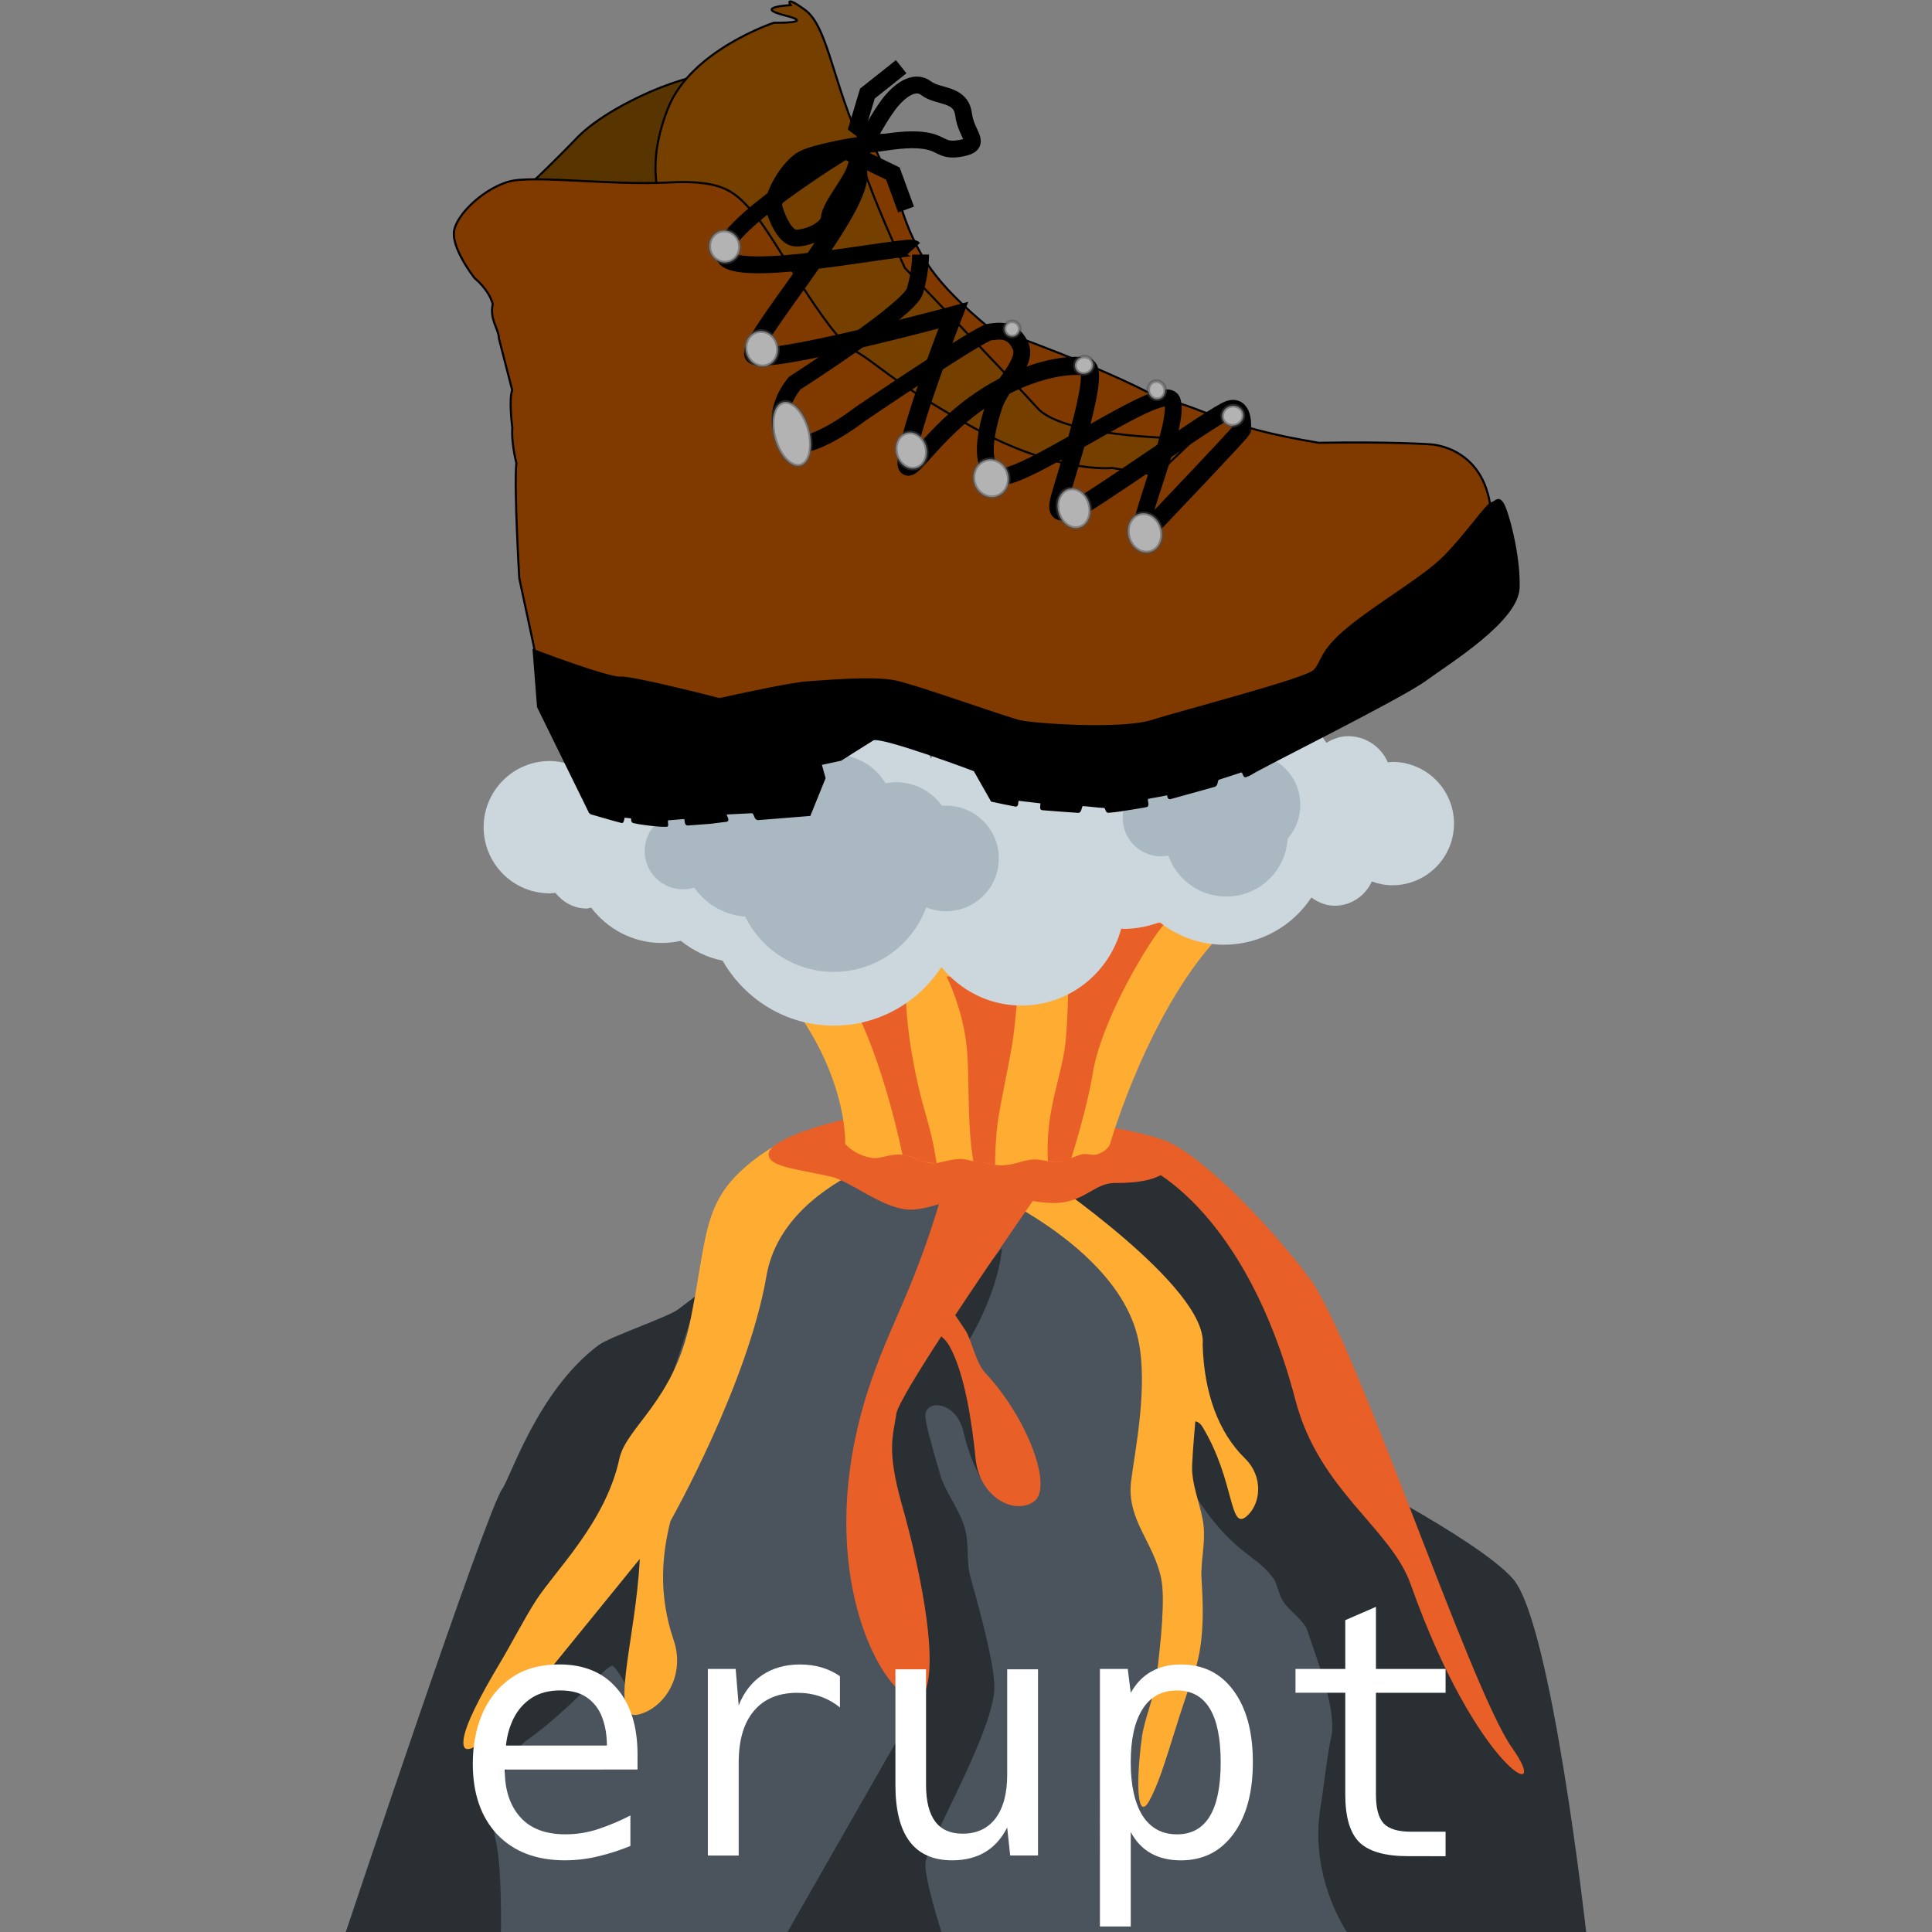 <?xml version="1.0" encoding="UTF-8" standalone="no"?>
<svg
   viewBox="0 0 512 512"
   version="1.1"
   id="svg46"
   sodipodi:docname="logo.svg"
   inkscape:version="1.1.1 (3bf5ae0d25, 2021-09-20, custom)"
   width="200"
   height="200"
   inkscape:export-filename="/mnt/hdd1/Documents/rust/erupt/erupt-bootstrap/logo.png"
   inkscape:export-xdpi="96"
   inkscape:export-ydpi="96"
   xmlns:inkscape="http://www.inkscape.org/namespaces/inkscape"
   xmlns:sodipodi="http://sodipodi.sourceforge.net/DTD/sodipodi-0.dtd"
   xmlns="http://www.w3.org/2000/svg"
   xmlns:svg="http://www.w3.org/2000/svg"
   xmlns:rdf="http://www.w3.org/1999/02/22-rdf-syntax-ns#"
   xmlns:cc="http://creativecommons.org/ns#"
   xmlns:dc="http://purl.org/dc/elements/1.1/">
  <rect x="0" y="0" width="512" height="512" fill="#808080" stroke="none"/>
  <defs
     id="defs50" />
  <sodipodi:namedview
     pagecolor="#ffffff"
     bordercolor="#666666"
     borderopacity="1"
     objecttolerance="10"
     gridtolerance="10"
     guidetolerance="10"
     inkscape:pageopacity="0"
     inkscape:pageshadow="2"
     inkscape:window-width="1920"
     inkscape:window-height="1011"
     id="namedview48"
     showgrid="false"
     inkscape:zoom="1.4142136"
     inkscape:cx="283.19626"
     inkscape:cy="253.85133"
     inkscape:window-x="0"
     inkscape:window-y="1112"
     inkscape:window-maximized="1"
     inkscape:current-layer="layer3"
     inkscape:document-rotation="0"
     inkscape:pagecheckerboard="0" />
  <g
     inkscape:groupmode="layer"
     id="layer3"
     inkscape:label="erupt"
     style="display:inline">
    <g
       id="g2457"
       transform="matrix(0.642,0,0,0.642,91.646,183.292)">
      <path
         fill="#292f33"
         d="M 170.667,512 V 227.556 c 0,0 -16.64,14.976 -33.479,27.435 -4.452,3.285 -28.117,11.236 -32.882,14.791 -25.06,18.702 -36.295,54.628 -39.708,59.264 C 58.069,337.92 0,512 0,512 Z"
         id="path2"
         style="stroke-width:14.222" />
      <path
         fill="#4b545d"
         d="M 455.111,512 376.889,259.556 256,179.115 164.153,210.517 c -5.788,11.108 -21.931,49.038 -21.931,49.038 L 124.444,312.889 0,512 Z"
         id="path4"
         style="stroke-width:14.222" />
      <path
         fill="#292f33"
         d="m 257.92,365.881 c -2.062,-7.296 -0.37,-13.796 -2.517,-20.992 -2.105,-7.097 -8.05,-14.891 -9.856,-21.02 -3.769,-12.786 -6.457,-22.514 -6.329,-25.202 0.341,-6.67 12.715,-5.703 15.673,6.67 4.167,17.408 9.785,22.67 9.785,22.67 0,0 1.195,-48.085 -8.988,-57.856 2.062,-3.285 4.11,-6.77 5.945,-10.581 8.889,-18.375 9.188,-29.924 9.188,-29.924 0,0 -35.854,43.534 -45.824,69.02 -9.97,25.486 14.222,113.778 14.222,113.778 L 182.329,512 h 63.531 c 0,0 -6.741,-20.892 -6.642,-28.004 0.1,-7.111 27.008,-52.452 28.444,-71.552 0.583,-7.751 -4.053,-26.468 -9.742,-46.564 z m 223.858,0.341 c -7.324,-8.334 -26.183,-20.196 -44.487,-30.635 0,0 -33.209,-79.588 -51.513,-103.296 -18.304,-23.708 -52.153,-42.667 -52.153,-42.667 l -37.632,21.035 c 0,0 24.249,20.565 37.632,43.548 13.383,22.983 9.799,50.048 10.596,55.58 0.953,6.642 0.839,13.838 8.363,25.017 14.862,22.087 24.548,21.916 31.047,32.37 0.697,2.062 1.408,4.139 2.133,6.144 1.991,5.476 9.671,9.33 11.264,14.521 2.489,8.192 12.487,32.484 9.7,43.947 -1.508,6.215 -3.186,21.632 -4.366,28.644 C 397.511,489.486 413.255,512 413.255,512 H 512 c 0,0 -14.222,-127.559 -30.222,-145.778 z"
         id="path6"
         style="stroke-width:14.222" />
      <path
         fill="#ffac33"
         d="m 371.172,316.53 c -10.98,-10.724 -16.882,-26.994 -17.479,-46.848 2.46,-23.708 -66.304,-70.016 -66.304,-70.016 L 260.153,204.16 c 0,0 58.482,23.908 66.958,63.332 4.224,19.641 -1.522,46.521 -2.958,58.453 -1.934,15.915 9.401,25.145 12.444,40.277 1.579,7.822 0.1,24.092 -1.991,40.932 -1.067,8.562 -4.949,16.711 -6.002,24.548 -2.731,20.252 -1.707,35.157 3.257,25.771 6.002,-11.321 9.287,-27.335 17.963,-51.285 4.167,-11.52 4.423,-24.789 3.399,-39.979 -0.441,-6.556 1.579,-14.35 0.868,-21.632 -0.725,-7.509 -4.181,-14.507 -4.736,-22.812 -0.156,-2.361 0.427,-10.496 1.308,-20.537 1.052,0.171 2.076,0.768 3.072,2.446 13.34,22.215 10.866,43.022 18.148,36.708 5.831,-5.063 7.012,-16.299 -0.711,-23.851 z"
         id="path8"
         style="stroke-width:14.222" />
      <path
         fill="#292f33"
         d="m 124.729,355.513 c 0,0 -63.104,43.904 -79.687,64.64 C 28.459,440.889 0,512 0,512 h 64 c 0,0 0.597,-26.965 -2.219,-38.229 -2.816,-11.264 4.437,-34.916 12.885,-40.889 20.153,-14.222 33.863,-32.853 35.84,-30.564 7.41,8.59 7.41,17.18 7.41,17.18 0,0 7.097,-19.598 7.41,-36.153 0.313,-16.555 -0.597,-27.833 -0.597,-27.833 z"
         id="path10"
         style="stroke-width:14.222" />
      <path
         fill="#ffac33"
         d="m 256,179.115 c 0,0 -54.67,-15.559 -91.847,17.778 -16.939,15.175 -15.104,29.184 -21.931,62.663 -6.827,33.479 -26.468,43.89 -29.326,57.188 -5.632,26.069 -26.34,45.938 -34.375,58.368 C 73.856,382.336 67.74,394.112 63.758,400.74 55.424,414.649 49.337,426.411 48.597,432.583 46.82,447.403 74.667,415.403 74.667,415.403 L 121.33,358.016 c -1.522,32.725 -13.141,67.385 -0.441,64.199 10.667,-2.674 19.385,-16.156 14.45,-30.663 -6.457,-19.001 -4.807,-35.314 -1.337,-49.152 0.711,-1.266 32.028,-56.988 39.637,-101.22 7.708,-44.743 76.53,-56.548 76.53,-56.548 l 31.915,12.26 5.931,-15.161 z"
         id="path12"
         style="stroke-width:14.222" />
      <path
         fill="#e95f28"
         d="m 397.554,241.778 c -18.887,-24.889 -46.734,-52.409 -60.217,-56.718 -11.705,-3.74 -6.087,11.591 -6.087,11.591 0,0 40.292,17.579 60.743,95.801 9.756,37.333 39.324,52.779 47.559,76.004 27.563,77.781 59.25,91.918 41.856,67.513 -17.394,-24.405 -64.967,-169.301 -83.854,-194.19 z m -141.824,21.831 c -1.536,-2.361 -2.916,-4.352 -4.181,-6.215 17.906,-27.079 39.125,-57.387 39.125,-57.387 0,0 -41.415,-4.181 -42.667,0.441 -12.444,45.781 -23.737,60.274 -32.882,89.33 -26.681,84.736 17.209,140.359 24.092,122.667 5.518,-14.222 -3.001,-53.276 -9.557,-76.416 -6.556,-23.14 -3.783,-28.473 -2.404,-37.959 0.484,-3.314 8.448,-16.398 18.532,-31.915 1.266,1.01 2.446,2.318 3.456,4.124 6.343,11.378 9.287,32.142 10.709,46.236 1.636,16.199 16.128,23.509 24.121,17.778 7.993,-5.732 -2.674,-34.446 -20.053,-52.992 -4.11,-4.409 -5.575,-13.511 -8.292,-17.692 z"
         id="path14"
         style="stroke-width:14.222" />
      <path
         fill="#e95f28"
         d="m 340.892,186.667 c 0,0 8.448,16.441 -23.253,16.142 -8.306,-0.071 -12.245,7.282 -23.111,8.192 -9.045,0.754 -21.461,-3.456 -31.701,-3.456 -10.24,0 -22.044,6.983 -31.09,6.229 -10.894,-0.91 -23.595,-11.861 -31.73,-13.639 -15.104,-3.3 -25.486,-4.11 -25.486,-9.188 0,-5.077 17.166,-11.221 32.299,-14.521 8.121,-1.778 15.047,4.053 25.913,3.143 9.045,-0.754 18.361,-1.436 28.601,-1.436 10.24,0 20.124,-6.13 29.17,-5.362 10.894,0.91 19.954,6.144 28.146,7.609 9.714,1.749 15.474,3.47 18.688,4.679 2.631,0.981 3.556,1.607 3.556,1.607 z"
         id="path16"
         style="stroke-width:14.222" />
      <path
         fill="#ffac33"
         d="m 363.108,98.219 c 0,0 -49.138,-19.413 -96.199,-19.413 -47.061,0 -105.131,26.823 -105.131,26.823 46.222,39.31 44.359,81.024 44.359,81.024 h 109.34 c 0,0.014 16.526,-57.628 47.63,-88.434 z"
         id="path18"
         style="stroke-width:14.222" />
      <path
         fill="#ffac33"
         d="m 315.477,186.667 c 0,0 -0.796,2.987 -5.689,4.437 -1.294,0.384 -4.366,-0.683 -6.443,0 -2.475,0.811 -6.912,2.859 -9.116,3.115 -2.361,0.284 -7.765,-1.337 -10.439,-1.109 -4.892,0.398 -7.381,2.261 -13.113,2.446 -3.883,0.114 -5.703,-1.394 -9.856,-1.394 -1.55,0 -4.85,-1.38 -7.467,-1.266 -4.309,0.171 -8.292,1.849 -10.667,1.778 -6.443,-0.199 -7.751,-3.072 -13.113,-3.556 -5.191,-0.455 -8.889,2.005 -12.672,1.337 -7.14,-1.266 -10.752,-5.774 -10.752,-5.774 0,-4.139 24.476,-7.495 54.67,-7.495 30.194,0 54.656,7.481 54.656,7.481 z"
         id="path20"
         style="stroke-width:14.222" />
      <path
         fill="#e95f28"
         d="m 243.84,194.588 c 0,0 -0.996,-8.178 -4.281,-19.442 -8.747,-29.966 -8.448,-51.598 -8.448,-51.598 l -19.854,9.486 c 0,0 10.368,19.854 18.56,58.212 0,0 2.844,0.071 6.101,1.835 3.257,1.764 7.922,1.508 7.922,1.508 z m 24.149,0.896 c 0.057,-3.243 0.142,-10.169 1.052,-17.266 0.896,-6.997 4.565,-23.851 5.931,-32.142 2.318,-14.151 1.664,-24.121 4.736,-29.625 l -31.701,1.18 c 0,0 6.699,13.241 8.292,29.042 1.252,12.316 0.014,31.844 2.773,47.317 0,0 0.896,0.242 2.119,0.341 0.612,0.043 1.991,0.043 2.731,0.171 2.233,0.37 4.068,0.981 4.068,0.981 z M 299.449,192.64 c 0,0 6.571,-20.693 8.818,-34.788 3.655,-22.94 24.377,-56.676 29.952,-62.293 l -40.22,-1.337 c 0,0 0.981,30.023 -0.825,49.65 -1.365,14.834 -8.505,28.316 -7.381,49.82 0,0 1.906,0.711 4.423,0.526 2.204,-0.171 5.234,-1.579 5.234,-1.579 z"
         id="path22"
         style="stroke-width:14.222" />
      <path
         fill="#ccd6dd"
         d="m 432,28.999 c -0.64,0 -1.252,0.142 -1.877,0.185 -2.745,-6.343 -9.031,-10.809 -16.398,-10.809 -3.342,0 -6.3,1.166 -8.974,2.759 -6.372,-10.24 -17.65,-17.124 -30.606,-17.124 -11.577,0 -21.774,5.547 -28.388,14.009 -7.012,-4.779 -15.474,-7.595 -24.59,-7.595 -16.412,0 -30.549,9.159 -38.03,22.542 -3.769,-8.704 -12.43,-14.805 -22.514,-14.805 -7.822,0 -14.72,3.74 -19.214,9.444 C 235.861,11.591 220.8,0 202.894,0 c -14.436,0 -27.051,7.509 -34.332,18.802 -2.005,-0.299 -4.025,-0.612 -6.116,-0.612 -11.406,0 -21.703,4.693 -29.127,12.217 -0.967,-0.071 -1.877,-0.284 -2.859,-0.284 -0.484,0 -0.939,0.128 -1.408,0.142 -4.38,-5.66 -11.136,-9.344 -18.816,-9.344 -7.481,0 -14.08,3.513 -18.446,8.903 -2.418,-0.711 -4.935,-1.195 -7.595,-1.195 -15.076,0 -27.307,12.231 -27.307,27.321 0,15.09 12.231,27.321 27.321,27.321 0.782,0 1.508,-0.171 2.276,-0.228 3.086,3.854 7.623,6.485 12.942,6.485 0.654,0 1.209,-0.299 1.835,-0.37 6.727,8.818 17.237,14.592 29.17,14.592 2.702,0 5.319,-0.327 7.851,-0.882 4.978,3.954 10.78,6.898 17.252,8.192 9.159,15.943 26.155,26.809 45.852,26.809 18.645,0 34.972,-9.657 44.444,-24.192 7.851,9.628 19.655,15.9 33.038,15.9 19.797,0 36.295,-13.511 41.202,-31.758 0.37,0.014 0.711,0.114 1.081,0.114 5.22,0 10.155,-1.067 14.805,-2.745 7.339,5.732 16.455,9.287 26.496,9.287 15.104,0 28.373,-7.765 36.11,-19.484 2.759,1.977 5.959,3.385 9.614,3.385 6.855,0 12.7,-4.139 15.332,-10.012 2.674,0.953 5.504,1.564 8.491,1.564 14.052,0 25.444,-11.392 25.444,-25.444 0,-14.052 -11.392,-25.486 -25.444,-25.486 z"
         id="path24"
         style="stroke-width:14.222" />
      <circle
         fill="#aab8c2"
         cx="202.667"
         cy="66.887"
         r="28.786"
         id="circle26"
         style="stroke-width:14.222" />
      <circle
         fill="#aab8c2"
         cx="167.111"
         cy="64.526"
         r="28.459"
         id="circle28"
         style="stroke-width:14.222" />
      <circle
         fill="#aab8c2"
         cx="139.15"
         cy="65.82"
         r="15.787"
         id="circle30"
         style="stroke-width:14.222" />
      <circle
         fill="#aab8c2"
         cx="336.484"
         cy="52.181"
         r="15.787"
         id="circle32"
         style="stroke-width:14.222" />
      <circle
         fill="#aab8c2"
         cx="372.736"
         cy="46.748"
         r="21.262"
         id="circle34"
         style="stroke-width:14.222" />
      <circle
         fill="#aab8c2"
         cx="227.214"
         cy="60.629"
         r="23.211"
         id="circle36"
         style="stroke-width:14.222" />
      <circle
         fill="#aab8c2"
         cx="363.449"
         cy="59.207"
         r="25.372"
         id="circle38"
         style="stroke-width:14.222" />
      <circle
         fill="#aab8c2"
         cx="247.765"
         cy="68.85"
         r="21.788"
         id="circle40"
         style="stroke-width:14.222" />
      <circle
         fill="#aab8c2"
         cx="201.998"
         cy="50.219"
         r="24.178"
         id="circle42"
         style="stroke-width:14.222" />
      <circle
         fill="#aab8c2"
         cx="201.415"
         cy="75.008"
         r="40.676"
         id="circle44"
         style="stroke-width:14.222" />
      <g
         aria-label="erupt"
         transform="matrix(13.201,0,0,13.201,18.185,8.135)"
         id="text56"
         style="font-size:10.667px;line-height:1.25;font-family:Hack;-inkscape-font-specification:Hack;text-align:center;text-anchor:middle;white-space:pre;inline-size:35.994">
        <path
           d="m 5.479,35.928 q -1.349,0 -2.12,-0.807 -0.766,-0.813 -0.766,-2.214 0,-0.87 0.302,-1.573 0.307,-0.703 0.906,-1.115 0.604,-0.417 1.49,-0.417 1.167,0 1.807,0.75 0.646,0.745 0.646,2.068 v 0.469 H 3.594 v 0.031 q 0,0.911 0.479,1.453 0.479,0.542 1.417,0.542 0.542,0 1.047,-0.172 0.51,-0.172 0.984,-0.417 v 0.953 q -0.495,0.203 -1.005,0.323 -0.505,0.125 -1.036,0.125 z m 1.307,-3.589 q 0,-0.484 -0.146,-0.875 -0.146,-0.391 -0.469,-0.62 -0.318,-0.229 -0.844,-0.229 -0.531,0 -0.891,0.234 -0.354,0.229 -0.557,0.62 -0.198,0.391 -0.25,0.87 z"
           style="font-size:10.667px;fill:#ffffff"
           id="path33" />
        <path
           d="m 9.943,29.944 h 0.87 l 0.094,1.141 q 0.245,-0.62 0.734,-0.948 0.495,-0.333 1.182,-0.333 0.719,0 1.25,0.365 v 0.979 q -0.563,-0.458 -1.333,-0.458 -0.885,0 -1.359,0.568 -0.474,0.563 -0.474,1.62 v 2.901 H 9.943 Z"
           style="font-size:10.667px;fill:#ffffff"
           id="path35" />
        <path
           d="m 17.584,35.928 q -1.776,0 -1.776,-2.359 v -3.615 h 0.958 v 3.615 q 0,1.526 1.141,1.526 0.667,0 1.031,-0.479 0.365,-0.484 0.365,-1.365 v -3.297 h 0.964 v 5.823 h -0.87 l -0.094,-0.875 q -0.521,1.026 -1.719,1.026 z"
           style="font-size:10.667px;fill:#ffffff"
           id="path37" />
        <path
           d="m 22.203,29.944 h 0.87 l 0.094,0.745 q 0.5,-0.885 1.568,-0.885 1.047,0 1.646,0.818 0.604,0.818 0.604,2.234 0,1.427 -0.609,2.25 -0.604,0.823 -1.641,0.823 -1.094,0 -1.568,-0.885 v 2.953 h -0.964 z m 2.406,5.172 q 1.37,0 1.37,-2.25 0,-2.25 -1.37,-2.25 -0.703,0 -1.073,0.583 -0.37,0.583 -0.37,1.661 0,1.083 0.37,1.672 0.375,0.583 1.073,0.583 z"
           style="font-size:10.667px;fill:#ffffff"
           id="path39" />
        <path
           d="m 31.839,35.798 q -1.073,0 -1.521,-0.432 -0.443,-0.438 -0.443,-1.49 v -3.188 h -1.557 v -0.745 h 1.557 V 28.418 L 30.834,28.001 v 1.943 h 2.177 v 0.745 H 30.834 v 3.188 q 0,0.641 0.245,0.901 0.245,0.255 0.854,0.255 h 1.078 v 0.766 z"
           style="font-size:10.667px;fill:#ffffff"
           id="path41" />
      </g>
    </g>
  </g>
  <g
     inkscape:groupmode="layer"
     id="layer4"
     inkscape:label="boot"
     style="display:inline">
    <g
       id="g2333"
       transform="matrix(0.532,-0.148,0.148,0.532,17.656,-78.451)">
      <g
         id="layer1"
         style="display:inline">
        <g
           id="g19140">
          <path
             d="m 138,284.362 c -12,14 42,-18 42,-18 0,0 12,-8 40,-12 28,-4 56,2 56,2 l -10,68 -84,66 z"
             id="path9973"
             style="fill:#573400;fill-opacity:1;fill-rule:evenodd;stroke:#000000;stroke-width:1px;stroke-linecap:butt;stroke-linejoin:miter;stroke-opacity:1" />
          <path
             d="m 380,510.362 -98,-48 c 0,0 -72,-114 -72,-136 0,-22 -2,-38 16,-62 18,-24 60,-26 60,-26 0,0 20,6 6,-2 -14,-8 4,-4 4,-4 0,0 -2,-6 6,4 8,10 4,34 8,64 4,30 10,70 24,96 14,26 92,80 92,80 l 34,42 z"
             id="path9213"
             style="fill:#753f00;fill-opacity:1;fill-rule:evenodd;stroke:#000000;stroke-width:1px;stroke-linecap:butt;stroke-linejoin:miter;stroke-opacity:1" />
          <path
             d="m 93.852,511.606 2.989,-49.16 c 0,0 8.967,-41.711 13.45,-53.629 0.413,-11.336 2.658,-16.713 2.658,-16.713 0,0 1.907,-13.479 4.815,-17.55 l 0.5,-25.508 c 1.163,-4.836 -2.001,-9.886 1.576,-16.825 0,-7.448 -5.065,-14.276 -5.065,-14.276 0,0 -7.472,-17.876 -2.989,-25.325 4.483,-7.448 19.428,-14.897 31.384,-14.897 11.956,0 46.329,14.897 73.23,20.856 26.901,5.959 29.89,13.407 35.868,25.325 5.978,11.917 17.934,65.546 28.395,75.974 10.461,10.428 11.956,17.876 44.835,50.649 32.879,32.773 59.78,37.242 59.78,37.242 l 19.428,8.938 22.417,-11.917 c 0,0 -59.78,-16.387 -68.747,-34.263 -8.967,-17.876 -43.34,-81.933 -43.34,-81.933 0,0 -4.483,-26.814 -5.978,-46.18 -1.494,-19.366 4.483,-29.794 4.483,-29.794 0,0 5.978,31.283 7.472,46.18 0.913,25.365 6.053,40.54 25.406,68.526 5.978,2.979 48.074,33.49 68.997,53.772 22.417,11.917 23.662,20.712 68.496,41.568 34.373,8.938 51.644,15.152 51.644,15.152 0,0 26.15,8.388 18.597,41.456 -10.461,20.856 -26.901,23.835 -19.428,23.835 l -20.923,10.428 -82.197,25.325 -95.647,-2.979 -80.703,-37.242 -68.747,-19.366 -88.175,-13.407 z"
             id="path6934"
             style="fill:#803a00;fill-opacity:1;fill-rule:evenodd;stroke:#000000;stroke-width:1px;stroke-linecap:butt;stroke-linejoin:miter;stroke-opacity:1" />
          <path
             d="m 99.443,580.155 -10.468,-55.827 5.234,-26.751 c 0,0 30.821,22.68 36.637,23.843 5.815,1.163 43.034,22.68 43.034,22.68 0,0 34.311,1.745 42.452,3.489 8.142,1.745 31.403,5.815 41.289,11.049 9.886,5.234 45.941,30.821 52.338,34.311 6.397,3.489 45.941,17.446 61.061,16.865 15.12,-0.582 76.181,0.582 81.415,-2.326 5.234,-2.908 4.652,-8.142 22.098,-15.701 17.446,-7.56 40.707,-13.375 52.92,-20.354 12.212,-6.978 26.169,-18.609 28.495,-18.609 2.326,0 4.071,-2.326 5.234,1.745 1.163,4.071 1.163,25.588 -3.489,40.707 -4.652,15.12 -41.289,25.588 -55.246,30.821 -13.957,5.234 -90.72,19.772 -92.464,20.935 -0.109,0.073 -2.037,0.327 -2.847,0.382 -0.81,0.054 -0.241,-2.833 -1.335,-2.788 -1.094,0.045 -9.749,0.446 -11.277,0.474 -1.528,0.027 -1.354,2.732 -3.032,2.75 -1.678,0.018 -19.945,0.018 -21.778,0 -1.833,-0.018 0.192,-2.212 -1.568,-2.24 -1.76,-0.027 -7.176,-0.698 -8.819,-0.734 -1.642,-0.036 -0.405,3.627 -1.885,3.581 -1.48,-0.045 -12.445,-1.353 -13.172,-1.426 -0.727,-0.073 -4.167,-0.644 -5.145,-0.852 -0.978,-0.208 -0.223,-2.491 -1.303,-2.758 -1.08,-0.268 -8.305,-3.219 -9.545,-3.591 -1.239,-0.372 -1.745,2.936 -3.041,2.519 -1.296,-0.417 -14.864,-5.303 -16.233,-5.847 -1.369,-0.544 1.228,-2.887 -0.12,-3.45 -1.348,-0.563 -8.175,-3.306 -9.488,-3.883 -1.313,-0.577 -1.072,2.8 -2.334,2.214 -1.262,-0.586 -9.345,-4.706 -10.363,-5.287 -3.489,-13.957 -4.071,-16.283 -4.071,-16.283 0,0 -38.963,-28.495 -43.034,-27.332 -4.071,1.163 -17.446,5.234 -17.446,5.234 l -9.886,-0.582 v 6.978 l -11.631,15.12 c 0,0 -0.225,-0.043 -0.649,-0.125 -0.424,-0.082 -1.047,-0.201 -1.844,-0.355 -0.797,-0.153 -1.767,-0.34 -2.885,-0.556 -1.118,-0.216 -2.384,-0.46 -3.772,-0.728 -1.388,-0.268 -2.898,-0.56 -4.504,-0.871 -1.606,-0.311 -3.309,-0.641 -5.083,-0.985 -1.774,-0.344 -3.618,-0.703 -5.507,-1.07 -1.889,-0.368 -0.346,-3.679 -2.299,-4.061 -1.954,-0.382 -9.47,-2.181 -11.436,-2.567 -1.967,-0.386 0.53,3.685 -1.399,3.304 -1.928,-0.381 -6.215,-0.865 -8.053,-1.23 -1.838,-0.365 -3.619,-0.721 -5.315,-1.062 -1.697,-0.341 -3.31,-0.667 -4.815,-0.973 -1.504,-0.306 0.361,-3.202 -0.899,-3.464 -1.26,-0.262 -6.733,-1.261 -7.698,-1.47 -0.965,-0.209 -0.682,2.981 -1.3,2.836 -2.472,-0.582 -5.815,-1.854 -9.441,-3.435 -3.626,-1.581 -1.864,-0.734 -5.462,-2.552 -0.9,-0.454 0.224,-2.26 -0.261,-2.388 -0.485,-0.128 -3.04,-1.288 -3.374,-1.35 -0.334,-0.062 -1.134,2.532 -1.732,2.209 -2.39,-1.29 -13.459,-8.186 -13.459,-8.186 z"
             id="path7694"
             style="fill:#000000;fill-opacity:1;fill-rule:evenodd;stroke:#000000;stroke-width:1px;stroke-linecap:butt;stroke-linejoin:miter;stroke-opacity:1" />
          <g
             id="g15332">
            <g
               id="g14566"
               transform="translate(-2)">
              <path
                 d="m 391.952,522.678 c -1.465,-5.861 33.701,-48.353 31.503,-58.61 -2.198,-10.257 -83.519,20.513 -90.845,12.455 -7.326,-8.059 2.198,-24.176 8.059,-32.968 5.861,-8.791 21.246,-15.385 19.781,-24.176 -1.465,-8.791 -7.326,-9.524 -12.455,-10.257 -5.128,-0.733 -70.332,21.246 -70.332,21.246 0,0 -35.166,14.652 -38.096,0.733 -2.93,-13.92 11.722,-23.444 11.722,-23.444 0,0 62.273,-19.048 67.401,-27.107 5.128,-8.059 7.326,-16.118 7.326,-16.118"
                 id="path13804"
                 style="fill:none;fill-opacity:0.75;fill-rule:evenodd;stroke:#000000;stroke-width:8.1;stroke-linecap:butt;stroke-linejoin:miter;stroke-miterlimit:4;stroke-opacity:1" />
              <path
                 d="m 394.15,521.945 c 56.412,-33.701 57.877,-35.166 57.877,-35.166 0,0 4.396,-10.989 -2.93,-10.989 -7.326,0 -80.588,27.107 -85.717,26.374 -5.128,-0.733 -8.059,0 -5.128,-5.861 2.93,-5.861 36.631,-54.947 30.037,-58.61 -6.594,-3.663 -28.572,-7.326 -56.412,2.93 -27.84,10.257 -45.422,30.77 -37.364,13.92 8.059,-16.85 38.829,-57.877 38.829,-57.877 0,0 -94.508,-0.733 -97.439,-7.326 -2.93,-6.594 72.529,-54.947 71.797,-71.797"
                 id="path13806"
                 style="fill:none;fill-opacity:0.75;fill-rule:evenodd;stroke:#000000;stroke-width:8.7;stroke-linecap:butt;stroke-linejoin:miter;stroke-miterlimit:4;stroke-opacity:1" />
            </g>
            <path
               d="m 321.62,360.769 c -1.465,-2.93 -88.647,-8.059 -88.647,-21.246 0,-13.187 69.599,-32.968 69.599,-32.968"
               id="path14570"
               style="fill:none;fill-opacity:0.75;fill-rule:evenodd;stroke:#000000;stroke-width:8.1;stroke-linecap:butt;stroke-linejoin:miter;stroke-miterlimit:4;stroke-opacity:1" />
          </g>
          <g
             id="g13789">
            <path
               d="m 400.011,521.945 a 8.059,9.524 0 1 1 -16.118,0 8.059,9.524 0 1 1 16.118,0 z"
               id="path13009"
               style="fill:#b3b3b3;fill-opacity:1;fill-rule:evenodd;stroke:#505050;stroke-width:1.7;stroke-miterlimit:4;stroke-opacity:0.497" />
            <path
               d="m 369.973,501.432 a 7.693,9.524 0 1 1 -15.385,0 7.693,9.524 0 1 1 15.385,0 z"
               id="path13011"
               style="fill:#b3b3b3;fill-opacity:1;fill-rule:evenodd;stroke:#505050;stroke-width:1.7;stroke-miterlimit:4;stroke-opacity:0.497" />
            <path
               d="m 336.273,476.889 a 8.425,9.158 0 1 1 -16.85,0 8.425,9.158 0 1 1 16.85,0 z"
               id="path13013"
               style="fill:#b3b3b3;fill-opacity:1;fill-rule:evenodd;stroke:#505050;stroke-width:1.7;stroke-miterlimit:4;stroke-opacity:0.497" />
            <path
               d="m 301.84,453.811 a 7.326,8.791 0 1 1 -14.652,0 7.326,8.791 0 1 1 14.652,0 z"
               id="path13015"
               style="fill:#b3b3b3;fill-opacity:1;fill-rule:evenodd;stroke:#505050;stroke-width:1.7;stroke-miterlimit:4;stroke-opacity:0.497" />
            <path
               d="m 249.824,430.734 a 8.425,15.751 0 1 1 -16.85,0 8.425,15.751 0 1 1 16.85,0 z"
               id="path13017"
               style="fill:#b3b3b3;fill-opacity:1;fill-rule:evenodd;stroke:#505050;stroke-width:1.7;stroke-miterlimit:4;stroke-opacity:0.497" />
            <path
               d="m 246.16,387.509 a 7.693,8.425 0 1 1 -15.385,0 7.693,8.425 0 1 1 15.385,0 z"
               id="path13019"
               style="fill:#b3b3b3;fill-opacity:1;fill-rule:evenodd;stroke:#505050;stroke-width:1.7;stroke-miterlimit:4;stroke-opacity:0.497" />
            <path
               d="m 241.765,335.493 a 7.326,7.693 0 1 1 -14.652,0 7.326,7.693 0 1 1 14.652,0 z"
               id="path13021"
               style="fill:#b3b3b3;fill-opacity:1;fill-rule:evenodd;stroke:#505050;stroke-width:1.7;stroke-miterlimit:4;stroke-opacity:0.497" />
            <path
               d="m 452.759,479.087 a 5.128,4.762 0 1 1 -10.257,0 5.128,4.762 0 1 1 10.257,0 z"
               id="path13023"
               style="fill:#b3b3b3;fill-opacity:1;fill-rule:evenodd;stroke:#505050;stroke-width:1.7;stroke-miterlimit:4;stroke-opacity:0.497" />
            <path
               d="m 419.791,457.474 a 4.029,4.396 0 1 1 -8.059,0 4.029,4.396 0 1 1 8.059,0 z"
               id="path13025"
               style="fill:#b3b3b3;fill-opacity:1;fill-rule:evenodd;stroke:#505050;stroke-width:1.7;stroke-miterlimit:4;stroke-opacity:0.497" />
            <path
               d="m 389.754,436.595 a 4.396,4.029 0 1 1 -8.791,0 4.396,4.029 0 1 1 8.791,0 z"
               id="path13027"
               style="fill:#b3b3b3;fill-opacity:1;fill-rule:evenodd;stroke:#505050;stroke-width:1.7;stroke-miterlimit:4;stroke-opacity:0.497" />
            <path
               d="m 360.449,410.587 a 3.663,3.663 0 1 1 -7.326,0 3.663,3.663 0 1 1 7.326,0 z"
               id="path13029"
               style="fill:#b3b3b3;fill-opacity:1;fill-rule:evenodd;stroke:#505050;stroke-width:1.7;stroke-miterlimit:4;stroke-opacity:0.497" />
          </g>
          <path
             d="m 308.433,305.822 c 0,0 -19.048,-2.198 -26.374,-0.733 -7.326,1.465 -19.781,13.187 -19.781,19.048 0,5.861 1.465,13.92 5.128,16.118 3.663,2.198 16.85,1.465 19.048,-4.396 2.198,-5.861 15.385,-13.92 19.048,-20.513 3.663,-6.594 16.118,-19.048 22.711,-24.176 6.594,-5.128 15.385,-8.791 19.781,-2.93 4.396,5.861 15.385,6.594 13.92,16.85 -1.465,10.257 5.128,16.118 -5.128,15.385 -10.257,-0.733 -8.059,-5.128 -17.583,-8.791 -9.524,-3.663 -19.781,-3.663 -25.642,-5.128 -5.861,-1.465 -12.455,2.93 -5.128,-0.733 z"
             id="path15338"
             style="fill:none;fill-opacity:0.75;fill-rule:evenodd;stroke:#000000;stroke-width:8.1;stroke-linecap:butt;stroke-linejoin:miter;stroke-miterlimit:4;stroke-opacity:1" />
          <path
             d="m 318.69,302.892 c -0.733,2.93 -7.326,-5.861 -7.326,-5.861 l 8.791,-13.92 13.92,-5.861 5.128,-2.198"
             id="path15340"
             style="fill:none;fill-opacity:0.75;fill-rule:evenodd;stroke:#000000;stroke-width:8.1;stroke-linecap:butt;stroke-linejoin:miter;stroke-miterlimit:4;stroke-opacity:1" />
          <path
             d="m 303.305,307.287 18.316,16.118 1.465,18.316"
             id="path17622"
             style="fill:none;fill-opacity:0.75;fill-rule:evenodd;stroke:#000000;stroke-width:8.1;stroke-linecap:butt;stroke-linejoin:miter;stroke-miterlimit:4;stroke-opacity:1" />
        </g>
      </g>
      <g
         id="layer2"
         style="display:none" />
    </g>
  </g>
</svg>
